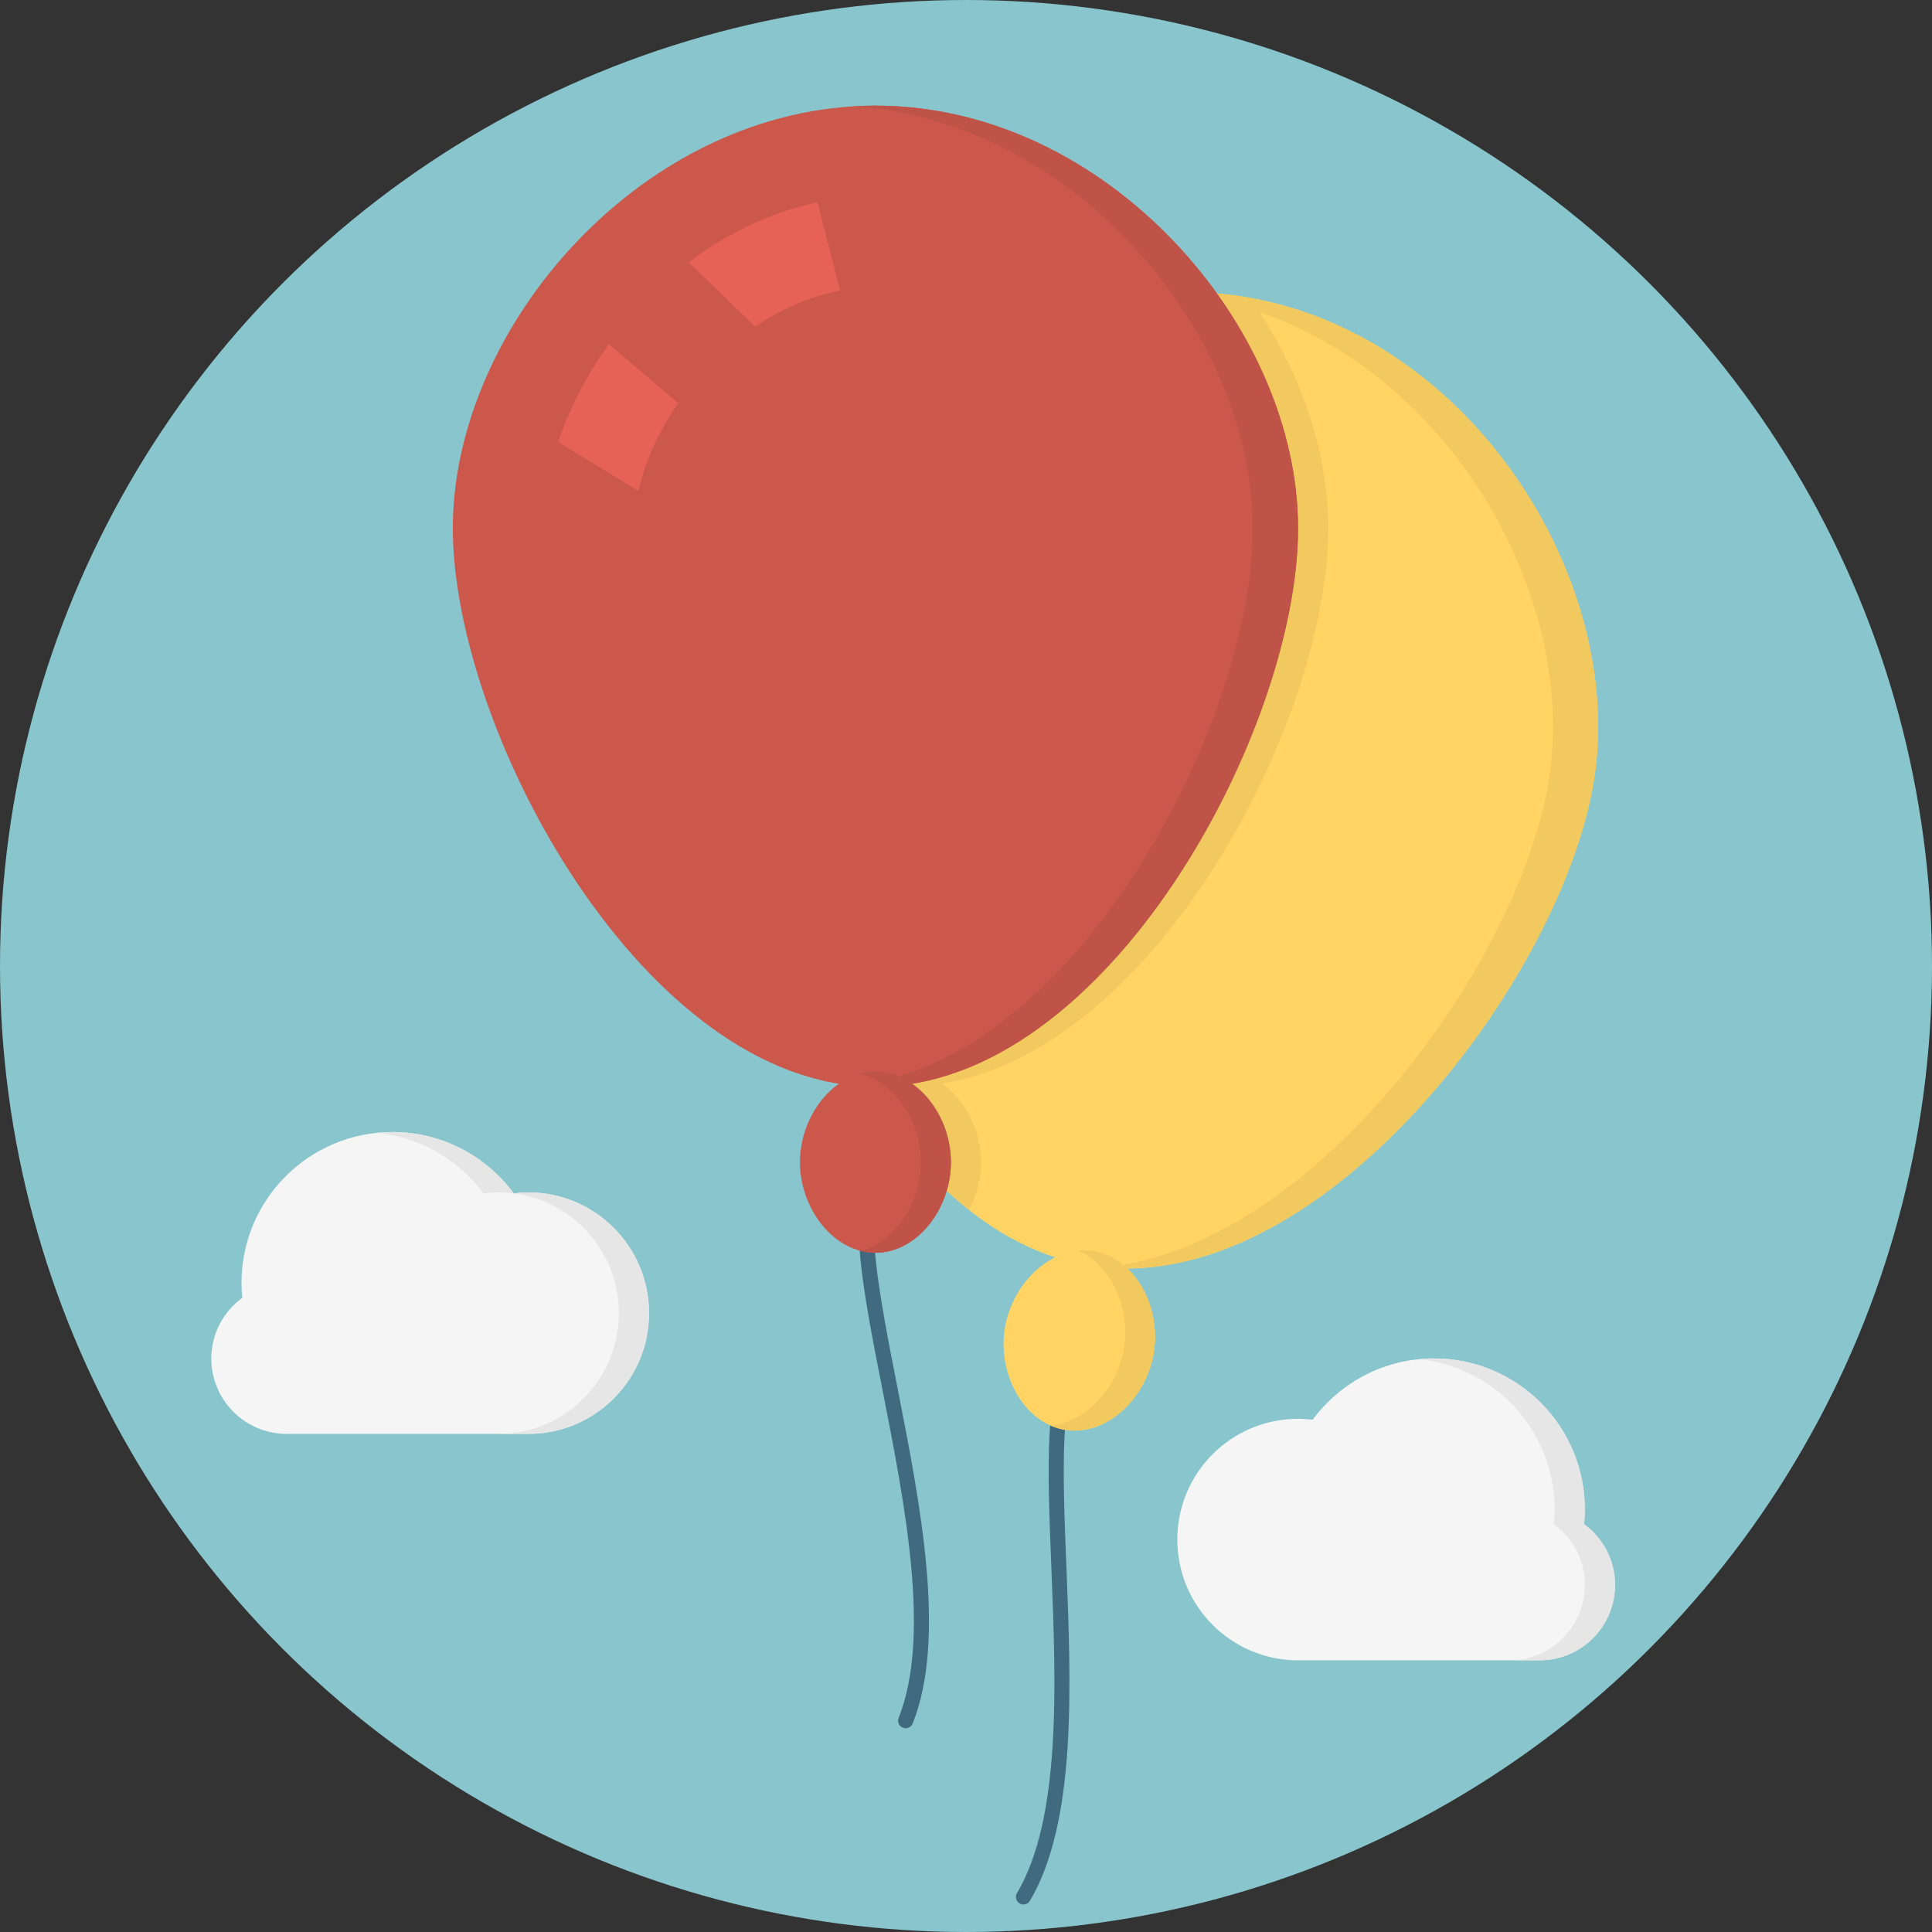 <?xml version="1.0" encoding="iso-8859-1"?>
<!-- Generator: Adobe Illustrator 15.1.0, SVG Export Plug-In . SVG Version: 6.00 Build 0)  -->
<!DOCTYPE svg PUBLIC "-//W3C//DTD SVG 1.1//EN" "http://www.w3.org/Graphics/SVG/1.1/DTD/svg11.dtd">
<svg xmlns="http://www.w3.org/2000/svg" xmlns:xlink="http://www.w3.org/1999/xlink" version="1.1" id="Layer_1" x="0px" y="0px" width="512" height="512" viewBox="0 0 128 128" style="enable-background:new 0 0 128 128;" xml:space="preserve">
<rect x="0" y="0" width="128" height="128" fill="#333333" stroke="none"/>
<g>
	<circle style="fill:#88C5CC;" cx="64" cy="64" r="64"/>
	<path style="fill:#FFD464;" d="M105.617,51.598c-2.061,13.27-18.213,34.617-33.344,32.269C57.144,81.52,48.22,56.28,50.28,43.011   c2.059-13.266,16.833-25.723,31.962-23.375C97.372,21.983,107.676,38.333,105.617,51.598z"/>
	<path style="fill:#F2C95F;" d="M82.242,19.636c-1.76-0.273-3.516-0.338-5.245-0.232c0.751,0.045,1.504,0.115,2.259,0.232   c15.131,2.348,25.436,18.697,23.375,31.962c-1.884,12.146-15.576,31.044-29.482,32.362c14.871,1.422,30.449-19.347,32.471-32.362   C107.676,38.333,97.372,21.983,82.242,19.636z"/>
	<path style="fill:#F2C95F;" d="M50.28,43.011c-1.208,7.785,1.368,19.684,6.755,28.669c0.186,0.037,0.37,0.084,0.557,0.113   c-0.115,0.08-0.222,0.176-0.331,0.266c1.964,3.2,4.294,6.002,6.938,8.097C64.703,79.214,65,78.121,65,77   c0-2.114-1.048-4.136-2.589-5.208C76.619,69.514,88,47.716,88,35c0-5.221-1.926-10.611-5.172-15.255   c-0.195-0.036-0.389-0.078-0.586-0.109C67.113,17.288,52.339,29.745,50.28,43.011z"/>
	<path style="fill:#406A80;" d="M67.734,126.171c-0.063-0.01-0.123-0.03-0.18-0.063c-0.236-0.142-0.314-0.446-0.176-0.685   c2.943-4.974,2.589-13.823,2.275-21.629c-0.262-6.522-0.487-12.155,1.313-14.317c0.179-0.213,0.494-0.24,0.703-0.063   c0.213,0.177,0.242,0.492,0.065,0.705c-1.557,1.865-1.325,7.584-1.084,13.637c0.316,7.945,0.681,16.95-2.416,22.18   C68.134,126.111,67.93,126.201,67.734,126.171z"/>
	<path style="fill:#FFD464;" d="M76.449,89.575c-0.477,3.065-3.143,5.584-5.861,5.161c-2.712-0.42-4.496-3.631-4.021-6.695   c0.476-3.061,3.148-5.583,5.859-5.162C75.148,83.301,76.924,86.516,76.449,89.575z"/>
	<path style="fill:#F2C95F;" d="M72.428,82.879c-0.337-0.053-0.674-0.059-1.007-0.025c2.158,0.938,3.468,3.735,3.052,6.414   c-0.416,2.685-2.512,4.948-4.852,5.188c0.307,0.134,0.629,0.229,0.967,0.28c2.721,0.424,5.387-2.096,5.861-5.16   C76.924,86.516,75.148,83.301,72.428,82.879z"/>
	<path style="fill:#CC584C;" d="M86,35c0,13.428-12.689,37-28,37c-15.311,0-28-23.572-28-37C30,21.576,42.689,7,58,7   C73.311,7,86,21.576,86,35z"/>
	<path style="fill:#406A80;" d="M60,114.5c-0.063,0-0.125-0.011-0.186-0.036c-0.258-0.103-0.382-0.394-0.278-0.649   c2.146-5.365,0.438-14.057-1.067-21.723c-1.259-6.404-2.346-11.936-0.896-14.35c0.143-0.237,0.452-0.313,0.686-0.172   c0.237,0.143,0.314,0.449,0.172,0.687c-1.25,2.083-0.146,7.698,1.021,13.642c1.532,7.804,3.271,16.646,1.014,22.287   C60.386,114.381,60.198,114.5,60,114.5z"/>
	<path style="fill:#BF5347;" d="M58,7c-0.503,0-1.003,0.018-1.5,0.049C71.131,7.958,83,22.017,83,35   c0,12.987-11.869,35.458-26.5,36.922C56.997,71.971,57.497,72,58,72c15.311,0,28-23.572,28-37C86,21.576,73.311,7,58,7z"/>
	<path style="fill:#CC584C;" d="M63,77c0,3.102-2.247,6-5,6c-2.744,0-5-2.898-5-6c0-3.096,2.256-6,5-6C60.753,71,63,73.904,63,77z"/>
	<path style="fill:#BF5347;" d="M58,71c-0.342,0-0.676,0.045-0.999,0.13C59.277,71.727,61,74.289,61,77   c0,2.715-1.723,5.275-3.999,5.87C57.324,82.955,57.658,83,58,83c2.753,0,5-2.898,5-6C63,73.904,60.753,71,58,71z"/>
	<g>
		<path style="fill:#E66256;" d="M40.341,22.804c-1.469,2.034-2.613,4.241-3.356,6.475l5.313,3.248    c0.438-1.964,1.354-3.971,2.632-5.821L40.341,22.804z"/>
		<path style="fill:#E66256;" d="M50.03,21.641c1.722-1.164,3.625-2.007,5.625-2.391l-1.495-5.842    c-3.12,0.653-6.013,2.063-8.528,3.966L50.03,21.641z"/>
	</g>
	<path style="fill:#F5F5F5;" d="M35,79c-0.327,0-0.648,0.025-0.965,0.063C32.214,76.604,29.299,75,26,75c-5.526,0-10,4.479-10,10   c0,0.331,0.018,0.658,0.05,0.98C14.813,86.893,14,88.346,14,90c0,2.761,2.237,5,5,5c1.065,0,5.521,0,7,0c1.731,0,7.448,0,9,0   c4.421,0,8-3.582,8-8S39.421,79,35,79z"/>
	<path style="fill:#E6E6E6;" d="M35,79c-0.327,0-0.648,0.025-0.965,0.063C32.214,76.604,29.299,75,26,75   c-0.357,0-0.71,0.021-1.058,0.057c2.905,0.273,5.446,1.783,7.093,4.006C32.352,79.025,32.673,79,33,79c4.421,0,8,3.582,8,8   s-3.579,8-8,8c0.86,0,1.583,0,2,0c4.421,0,8-3.582,8-8S39.421,79,35,79z"/>
	<path style="fill:#F5F5F5;" d="M86,94c0.327,0,0.648,0.025,0.965,0.063C88.786,91.604,91.701,90,95,90c5.525,0,10,4.479,10,10   c0,0.331-0.018,0.658-0.05,0.98c1.237,0.91,2.05,2.365,2.05,4.02c0,2.761-2.236,5-5,5c-1.064,0-5.521,0-7,0c-1.73,0-7.448,0-9,0   c-4.421,0-8-3.582-8-8S81.579,94,86,94z"/>
	<path style="fill:#E6E6E6;" d="M104.95,100.98c0.032-0.322,0.05-0.649,0.05-0.98c0-5.521-4.475-10-10-10   c-0.318,0-0.631,0.027-0.941,0.057C99.086,90.585,103,94.835,103,100c0,0.331-0.018,0.658-0.05,0.98   c1.237,0.91,2.05,2.365,2.05,4.02c0,2.761-2.236,5-5,5c0.889,0,1.641,0,2,0c2.764,0,5-2.239,5-5   C107,103.346,106.188,101.893,104.95,100.98z"/>
</g>
</svg>
